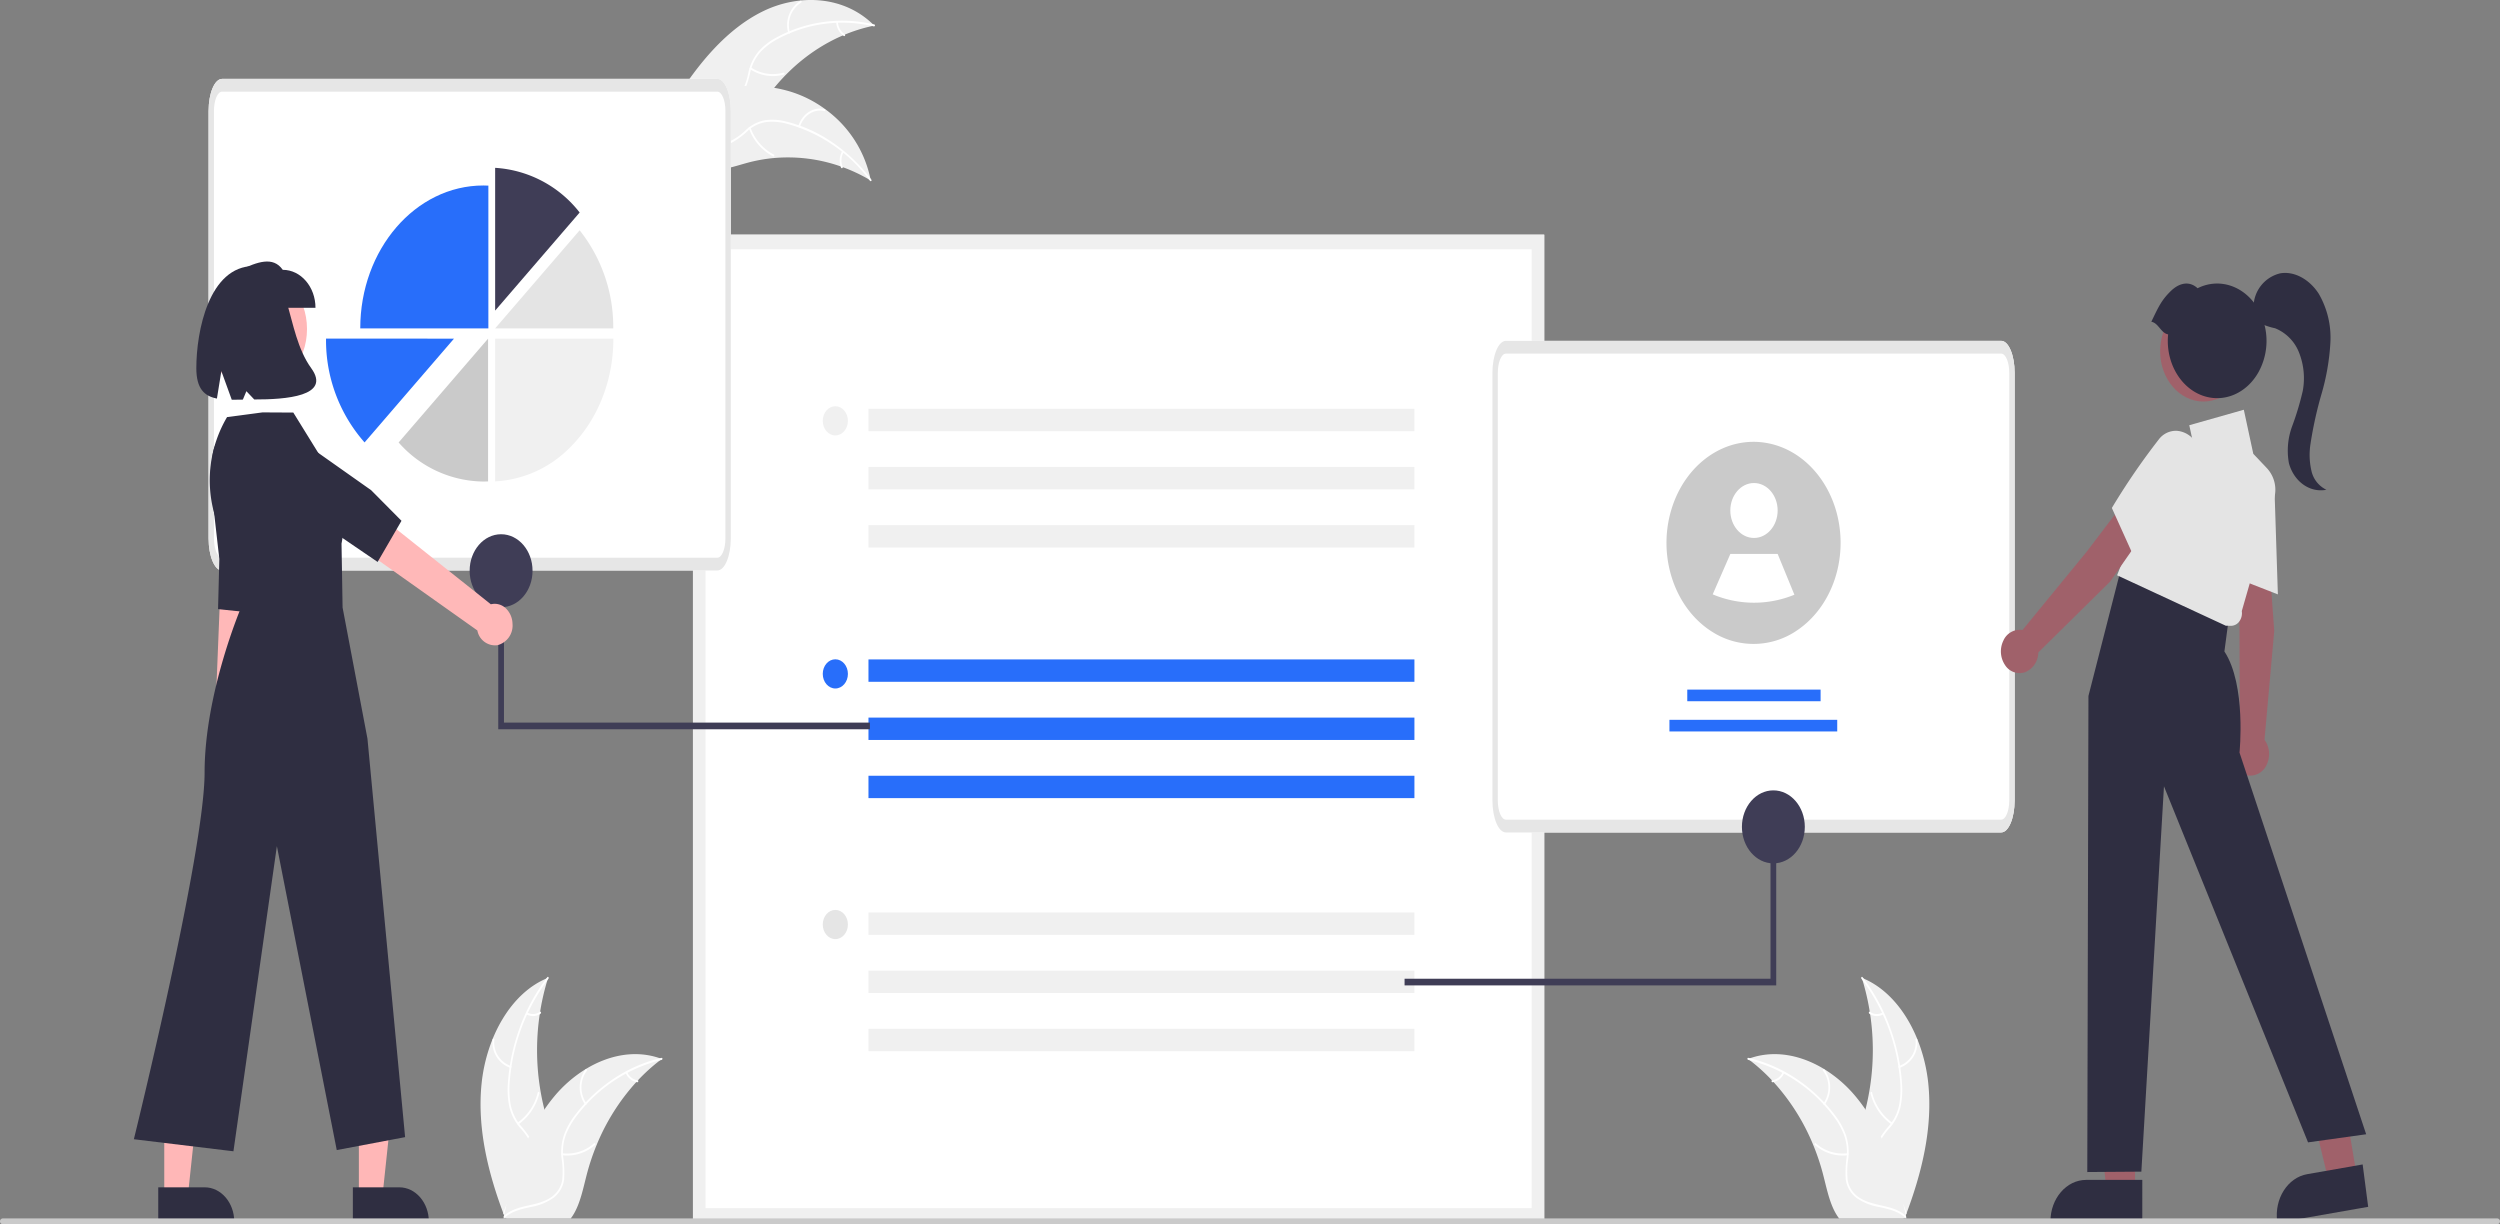<svg id="undraw_Customer_survey_re_v9cj" xmlns="http://www.w3.org/2000/svg" width="553.943" height="271.265" viewBox="0 0 553.943 271.265">
  <rect x="0" y="0" width="553.943" height="271.265" fill="#808080" stroke="none"/>
  <path id="Path_6658" data-name="Path 6658" d="M390.115,242.214c8.044-3.954,18.128-3.52,24.709,3.148-9.356,1.909-17.83,7.6-23.92,16.06-2.339,3.273-4.646,7.2-8.243,8.009a8.054,8.054,0,0,1-6.486-1.808,28.787,28.787,0,0,1-5-5.385l-.534-.23C375.788,253.813,382.071,246.169,390.115,242.214Z" transform="translate(-221.105 -239.691)" fill="#f0f0f0"/>
  <path id="Path_6659" data-name="Path 6659" d="M414.872,248.063a30.062,30.062,0,0,0-21.042,2.658,14.7,14.7,0,0,0-3.931,2.865A10.216,10.216,0,0,0,387.545,258a22.607,22.607,0,0,1-1.461,4.641,5.23,5.23,0,0,1-3.549,2.724,11.712,11.712,0,0,1-5.367-.413c-1.955-.486-3.978-1.026-5.965-.456-.241.069-.319-.369-.079-.437,3.457-.991,6.8,1.216,10.259,1.017a5.035,5.035,0,0,0,4.18-2.329,17.441,17.441,0,0,0,1.561-4.679,11.053,11.053,0,0,1,2.163-4.415,13.815,13.815,0,0,1,3.822-3.03,30.488,30.488,0,0,1,21.886-2.982C415.237,247.7,415.113,248.121,414.872,248.063Z" transform="translate(-221.253 -242.213)" fill="#fff"/>
  <path id="Path_6660" data-name="Path 6660" d="M415.663,247.028a6.362,6.362,0,0,1,2.714-7.09c.224-.124.4.274.176.4a5.893,5.893,0,0,0-2.513,6.6A.2.2,0,1,1,415.663,247.028Z" transform="translate(-241.018 -239.77)" fill="#fff"/>
  <path id="Path_6661" data-name="Path 6661" d="M400.784,262.869A8.749,8.749,0,0,0,407.968,264c.241-.068.319.37.079.438a9.1,9.1,0,0,1-7.473-1.2C400.357,263.1,400.569,262.729,400.784,262.869Z" transform="translate(-234.365 -247.91)" fill="#fff"/>
  <path id="Path_6662" data-name="Path 6662" d="M435.377,247.191a3.465,3.465,0,0,0,1.508,2.7c.218.138.006.511-.211.374A3.88,3.88,0,0,1,435,247.282a.233.233,0,0,1,.149-.264A.2.2,0,0,1,435.377,247.191Z" transform="translate(-249.703 -242.291)" fill="#fff"/>
  <path id="Path_6663" data-name="Path 6663" d="M413.624,290.16c-.138-.081-.276-.163-.417-.243a35.609,35.609,0,0,0-5.788-2.711c-.153-.059-.309-.115-.463-.169a35.253,35.253,0,0,0-14.849-1.844,34.373,34.373,0,0,0-5.913,1.076c-2.686.735-5.547,1.78-8.207,1.452a5.9,5.9,0,0,1-.826-.151l-7.13-14.311c0-.042-.007-.082-.009-.124l-.307-.556.3-.106c.057-.021.116-.039.173-.06.039-.013.077-.026.111-.04l.036-.011c.034-.014.067-.023.1-.036q.863-.292,1.732-.57s0,0,.007,0a50.62,50.62,0,0,1,13.518-2.539c.137,0,.276-.011.416-.009a32.463,32.463,0,0,1,6.123.417,29.172,29.172,0,0,1,3.3.753,25.777,25.777,0,0,1,7.946,3.938,25.38,25.38,0,0,1,10.054,15.35C413.562,289.831,413.594,289.993,413.624,290.16Z" transform="translate(-220.691 -250.168)" fill="#f0f0f0"/>
  <path id="Path_6664" data-name="Path 6664" d="M413.642,292a33.872,33.872,0,0,0-18.18-12.583,12.839,12.839,0,0,0-4.625-.46,7.856,7.856,0,0,0-4.169,1.879,17.548,17.548,0,0,1-3.574,2.684,4.559,4.559,0,0,1-4.247-.306,14.33,14.33,0,0,1-4.071-4.081c-1.309-1.754-2.644-3.6-4.526-4.533-.228-.113-.063-.517.164-.4,3.274,1.625,4.8,5.723,7.664,7.981a4.7,4.7,0,0,0,4.546,1.062A13.505,13.505,0,0,0,386.3,280.6a8.485,8.485,0,0,1,4.017-2.014,11.841,11.841,0,0,1,4.623.252,30.652,30.652,0,0,1,9.772,4.238,36.586,36.586,0,0,1,9.25,8.676A.2.2,0,0,1,413.642,292Z" transform="translate(-220.882 -251.937)" fill="#fff"/>
  <path id="Path_6665" data-name="Path 6665" d="M419.843,280.861c.891-2.747,3.365-4.341,5.844-3.764.243.057.177.5-.066.441-2.309-.542-4.613.95-5.43,3.515-.086.27-.434.077-.348-.191Z" transform="translate(-242.962 -252.931)" fill="#fff"/>
  <path id="Path_6666" data-name="Path 6666" d="M400.539,283.543a10.863,10.863,0,0,0,5.147,5.926c.228.114.063.518-.164.4a11.309,11.309,0,0,1-5.346-6.179.2.2,0,1,1,.362-.151Z" transform="translate(-234.221 -255.213)" fill="#fff"/>
  <path id="Path_6667" data-name="Path 6667" d="M437.23,291.856a3.869,3.869,0,0,0-.2,3.21.2.2,0,1,1-.362.151,4.338,4.338,0,0,1,.211-3.551.188.188,0,0,1,.256-.107.241.241,0,0,1,.092.3Z" transform="translate(-250.321 -258.101)" fill="#fff"/>
  <path id="Path_6668" data-name="Path 6668" d="M844,393.535h-6.312l-3-28.263H844Z" transform="translate(-370.925 -129.701)" fill="#a0616a"/>
  <path id="Path_6669" data-name="Path 6669" d="M939.568,654.572H919.213v-.3c0-5.078,3.547-9.2,7.922-9.2h12.433Z" transform="translate(-464.884 -383.635)" fill="#2f2e41"/>
  <path id="Path_6670" data-name="Path 6670" d="M929.638,388.792l-6.242,1.1-6.609-27.424,8.182-1.616Z" transform="translate(-407.411 -128.129)" fill="#a0616a"/>
  <path id="Path_6671" data-name="Path 6671" d="M1029.728,649.156l-20.126,3.531-.038-.3c-.654-5.022,2.323-9.708,6.649-10.467h0l12.292-2.157Z" transform="translate(-504.994 -381.75)" fill="#2f2e41"/>
  <path id="Path_6672" data-name="Path 6672" d="M566.473,539.254H377.849V320.309H566.473Z" transform="translate(-224.307 -268.317)" fill="#fff"/>
  <path id="Path_6673" data-name="Path 6673" d="M566.473,539.254H377.849V320.309H566.473Zm-185.838-3.235H563.687V323.544H380.636Z" transform="translate(-224.307 -268.317)" fill="#f0f0f0"/>
  <rect id="Rectangle_4132" data-name="Rectangle 4132" width="120.971" height="4.957" transform="translate(192.434 146.114)" fill="#286efa"/>
  <rect id="Rectangle_4133" data-name="Rectangle 4133" width="120.971" height="4.957" transform="translate(192.434 159.002)" fill="#286efa"/>
  <rect id="Rectangle_4134" data-name="Rectangle 4134" width="120.971" height="4.957" transform="translate(192.434 171.889)" fill="#286efa"/>
  <ellipse id="Ellipse_132" data-name="Ellipse 132" cx="2.787" cy="3.235" rx="2.787" ry="3.235" transform="translate(182.304 146.084)" fill="#286efa"/>
  <rect id="Rectangle_4135" data-name="Rectangle 4135" width="120.971" height="4.957" transform="translate(192.434 90.582)" fill="#f0f0f0"/>
  <rect id="Rectangle_4136" data-name="Rectangle 4136" width="120.971" height="4.957" transform="translate(192.434 103.469)" fill="#f0f0f0"/>
  <rect id="Rectangle_4137" data-name="Rectangle 4137" width="120.971" height="4.957" transform="translate(192.434 116.357)" fill="#f0f0f0"/>
  <ellipse id="Ellipse_133" data-name="Ellipse 133" cx="2.787" cy="3.235" rx="2.787" ry="3.235" transform="translate(182.304 90.012)" fill="#f0f0f0"/>
  <rect id="Rectangle_4138" data-name="Rectangle 4138" width="120.971" height="4.957" transform="translate(192.434 202.186)" fill="#f0f0f0"/>
  <rect id="Rectangle_4139" data-name="Rectangle 4139" width="120.971" height="4.957" transform="translate(192.434 215.073)" fill="#f0f0f0"/>
  <rect id="Rectangle_4140" data-name="Rectangle 4140" width="120.971" height="4.957" transform="translate(192.434 227.961)" fill="#f0f0f0"/>
  <ellipse id="Ellipse_134" data-name="Ellipse 134" cx="2.787" cy="3.235" rx="2.787" ry="3.235" transform="translate(182.304 201.616)" fill="#e5e5e5"/>
  <path id="Path_138" data-name="Path 138" d="M809.413,465.72H699.662c-1.644,0-2.977-3.169-2.979-7.075V363.871c0-3.906,1.335-7.068,2.979-7.075H809.413c1.644,0,2.977,3.169,2.979,7.075v94.773C812.39,462.55,811.055,465.715,809.413,465.72Z" transform="translate(-365.993 -281.272)" fill="#fff"/>
  <path id="Path_138-2" data-name="Path 138" d="M809.413,465.72H699.662c-1.644,0-2.977-3.169-2.979-7.075V363.871c0-3.906,1.335-7.068,2.979-7.075H809.413c1.644,0,2.977,3.169,2.979,7.075v94.773C812.39,462.55,811.055,465.715,809.413,465.72ZM699.662,359.626c-.987,0-1.786,1.9-1.788,4.245v94.773c0,2.343.8,4.243,1.788,4.245H809.413c.987,0,1.786-1.9,1.788-4.245V363.871c0-2.343-.8-4.243-1.788-4.245Z" transform="translate(-365.993 -281.272)" fill="#e6e6e6"/>
  <rect id="Rectangle_4141" data-name="Rectangle 4141" width="29.542" height="2.577" transform="translate(373.861 152.8)" fill="#286efa"/>
  <rect id="Rectangle_4142" data-name="Rectangle 4142" width="37.179" height="2.577" transform="translate(369.909 159.497)" fill="#286efa"/>
  <path id="Path_6674" data-name="Path 6674" d="M804.668,413.876c0,7.88-3.572,15.179-9.4,19.22a17,17,0,0,1-19.036.5l0,0c-8.3-5.193-12.156-16.6-9.1-26.956s12.11-16.64,21.416-14.845S804.668,402.927,804.668,413.876Z" transform="translate(-396.835 -293.59)" fill="#cacaca"/>
  <ellipse id="Ellipse_135" data-name="Ellipse 135" cx="5.244" cy="6.087" rx="5.244" ry="6.087" transform="translate(383.398 107.027)" fill="#fff"/>
  <path id="Path_6675" data-name="Path 6675" d="M802.623,439.046a23.519,23.519,0,0,1-18.1-.081l0,0,3.907-8.951h10.487Z" transform="translate(-405.027 -307.27)" fill="#fff"/>
  <path id="Path_6676" data-name="Path 6676" d="M560.144,315.471h82.35V273.559h-1.267V314H560.144Z" transform="translate(-248.922 -97.135)" fill="#3f3d56"/>
  <ellipse id="Ellipse_136" data-name="Ellipse 136" cx="6.968" cy="8.088" rx="6.968" ry="8.088" transform="translate(385.97 175.127)" fill="#3f3d56"/>
  <path id="Path_138-3" data-name="Path 138" d="M297.413,375.72H187.662c-1.644,0-2.977-3.169-2.979-7.075V273.871c0-3.906,1.335-7.068,2.979-7.075H297.413c1.644,0,2.977,3.169,2.979,7.075v94.773C300.39,372.55,299.055,375.715,297.413,375.72Z" transform="translate(-138.465 -249.315)" fill="#fff"/>
  <path id="Path_138-4" data-name="Path 138" d="M297.413,375.72H187.662c-1.644,0-2.977-3.169-2.979-7.075V273.871c0-3.906,1.335-7.068,2.979-7.075H297.413c1.644,0,2.977,3.169,2.979,7.075v94.773C300.39,372.55,299.055,375.715,297.413,375.72ZM187.662,269.626c-.987,0-1.786,1.9-1.788,4.245v94.773c0,2.343.8,4.243,1.788,4.245H297.413c.987,0,1.786-1.9,1.788-4.245V273.871c0-2.343-.8-4.243-1.788-4.245Z" transform="translate(-138.465 -249.315)" fill="#e6e6e6"/>
  <path id="Path_6677" data-name="Path 6677" d="M317.687,307.255a25.735,25.735,0,0,0-18.724-9.9v31.634Z" transform="translate(-189.25 -260.167)" fill="#3f3d56"/>
  <path id="Path_6678" data-name="Path 6678" d="M317.687,318.813l-18.724,21.734h26.168A34.447,34.447,0,0,0,317.687,318.813Z" transform="translate(-189.25 -267.785)" fill="#e4e4e4"/>
  <path id="Path_6679" data-name="Path 6679" d="M325.158,356.038a36.711,36.711,0,0,1-.469,5.877c-.024.153-.05.305-.077.457a34.624,34.624,0,0,1-3.157,9.6c-.08.16-.162.319-.244.476v0a31.068,31.068,0,0,1-5.477,7.521c-.107.108-.213.215-.321.319a25.149,25.149,0,0,1-16.451,7.379V356.038Z" transform="translate(-189.25 -281.003)" fill="#f0f0f0"/>
  <path id="Path_6680" data-name="Path 6680" d="M279.21,387.7c.362,0,.722-.011,1.081-.027V356.037l-19.82,23.006A25.3,25.3,0,0,0,279.21,387.7Z" transform="translate(-172.145 -281.003)" fill="#cacaca"/>
  <path id="Path_6681" data-name="Path 6681" d="M272.448,303.419c-15.065,0-27.277,14.176-27.277,31.662h28.387V303.448C273.189,303.43,272.82,303.419,272.448,303.419Z" transform="translate(-165.346 -262.319)" fill="#286efa"/>
  <path id="Path_6682" data-name="Path 6682" d="M259.87,356.038l-5.735,6.657-.188.218,0,0-5,5.8-.19.221-5.4,6.272-.19.221v0l-3.11,3.608a34.163,34.163,0,0,1-8.538-23.005Z" transform="translate(-159.275 -281.003)" fill="#286efa"/>
  <path id="Path_6683" data-name="Path 6683" d="M281.048,227.471H198.7V185.559h1.267V226h81.083Z" transform="translate(-88.299 -65.888)" fill="#3f3d56"/>
  <ellipse id="Ellipse_137" data-name="Ellipse 137" cx="6.968" cy="8.088" rx="6.968" ry="8.088" transform="translate(104.063 118.374)" fill="#3f3d56"/>
  <path id="Path_6684" data-name="Path 6684" d="M999.768,431.608l-7.009,2.132.466,13.19.058,24.015a5.216,5.216,0,0,0-1.669,5.1,4.425,4.425,0,0,0,3.51,3.631,4.027,4.027,0,0,0,4.175-2.51,5.435,5.435,0,0,0-.53-5.423l2.154-24.1Z" transform="translate(-497.005 -307.836)" fill="#a0616a"/>
  <path id="Path_6685" data-name="Path 6685" d="M1000.5,427.671l-10.245-4-.024-.179a177.378,177.378,0,0,1-1.5-19.1,6.4,6.4,0,0,1,1.7-4.578,4.792,4.792,0,0,1,5.79-1.081,6.688,6.688,0,0,1,3.537,5.906Z" transform="translate(-495.776 -295.968)" fill="#e4e4e4"/>
  <path id="Path_6686" data-name="Path 6686" d="M957.078,439.6l-15.67-4.708-7.243,28.316L933.908,568.7l11.983-.087,5.009-85.38,31.924,78.893L995.7,560.33l-28.062-84.571s1.545-14.942-3.347-22.413l1.03-7.77Z" transform="translate(-471.414 -309.003)" fill="#2f2e41"/>
  <path id="Path_6687" data-name="Path 6687" d="M971.065,428.344l-1.186-.022L945.8,417.15l11.521-29.783,5.47,1.154-1-4.623,12.085-3.429,2.1,9.763,3.1,3.274a7.032,7.032,0,0,1,1.5,6.684l-7.148,24.89a3.126,3.126,0,0,1-.535,2.273A2.29,2.29,0,0,1,971.065,428.344Z" transform="translate(-476.698 -289.678)" fill="#e4e4e4"/>
  <path id="Path_6688" data-name="Path 6688" d="M932.361,417.876l-6.335-4.081L918.51,423.7l-14.256,17.4a3.984,3.984,0,0,0-4.244,2.35,5.447,5.447,0,0,0,.376,5.44,3.809,3.809,0,0,0,4.512,1.535,4.767,4.767,0,0,0,2.846-4.345l15.907-15.694Z" transform="translate(-456.104 -301.511)" fill="#a0616a"/>
  <path id="Path_6689" data-name="Path 6689" d="M948.716,415.914,943.7,404.8l.089-.149a152.492,152.492,0,0,1,10.289-15.01,4.792,4.792,0,0,1,3.955-1.945,5.438,5.438,0,0,1,4.829,3.863,7.485,7.485,0,0,1-.959,7.106Z" transform="translate(-475.763 -292.244)" fill="#e4e4e4"/>
  <ellipse id="Ellipse_138" data-name="Ellipse 138" cx="9.602" cy="11.146" rx="9.602" ry="11.146" transform="translate(478.636 66.682)" fill="#a0616a"/>
  <path id="Path_6690" data-name="Path 6690" d="M959.446,345.575c1.615-3.356,2.233-4.757,4.315-6.8,1.841-1.8,4.106-2.335,5.932-.625,4.437-2.225,9.607-.806,12.716,3.49a14.345,14.345,0,0,1,.764,15.141c-2.655,4.689-7.647,6.8-12.277,5.19s-7.8-6.555-7.8-12.165q0-.72.075-1.436C961.58,348.113,961.034,345.834,959.446,345.575Z" transform="translate(-482.763 -274.282)" fill="#2f2e41"/>
  <path id="Path_6691" data-name="Path 6691" d="M190.681,467.767a4.258,4.258,0,0,0,1.705-2.939,4.665,4.665,0,0,0-.846-3.4l4.688-54.6-7.828.6-2.168,53.767a4.722,4.722,0,0,0-.292,5.582,3.3,3.3,0,0,0,4.741.994Z" transform="translate(-138.68 -299.036)" fill="#ffb8b8"/>
  <path id="Path_6692" data-name="Path 6692" d="M185.279,397.538l2.052,18.1-.285,11.1,8.609.915,1.725-9.229.951-24.432c.149-3.823-2.274-7.129-5.549-7.571h0c-3.408-.46-6.5,2.339-6.953,6.286Z" transform="translate(-138.731 -291.774)" fill="#2f2e41"/>
  <path id="Path_6693" data-name="Path 6693" d="M143.118,398.125h5.222l2.484-23.381h-7.707Z" transform="translate(-63.6 -133.064)" fill="#ffb7b7"/>
  <path id="Path_6694" data-name="Path 6694" d="M242.221,647.62h10.285c3.619,0,6.554,3.406,6.554,7.607v.248H242.222Z" transform="translate(-164.035 -384.538)" fill="#2f2e41"/>
  <path id="Path_6695" data-name="Path 6695" d="M65.507,398.125h5.222l2.484-23.381H65.506Z" transform="translate(-29.11 -133.064)" fill="#ffb7b7"/>
  <path id="Path_6696" data-name="Path 6696" d="M164.61,647.62h10.285c3.619,0,6.554,3.406,6.554,7.607v.248H164.61Z" transform="translate(-129.545 -384.538)" fill="#2f2e41"/>
  <ellipse id="Ellipse_139" data-name="Ellipse 139" cx="11.322" cy="13.142" rx="11.322" ry="13.142" transform="translate(45.382 59.757)" fill="#ffb8b8"/>
  <path id="Path_6697" data-name="Path 6697" d="M183.39,381.378l-7.857,1.042h0a27.571,27.571,0,0,0-2.674,21.916l5.929,19.908s-8.23,19.152-8.23,36.933-15.674,81.252-15.674,81.252l22.063,2.671,9.627-67.614,13.266,67.342,15.145-2.862-8.341-88.292-5.512-29.061-.235-14.172s2.344-10.634-3.522-17.443l-7.161-11.583Z" transform="translate(-125.223 -290.001)" fill="#2f2e41"/>
  <path id="Path_6698" data-name="Path 6698" d="M264.978,432.893a4.856,4.856,0,0,0-1.534-3.449,3.539,3.539,0,0,0-3.263-.849l-42.728-33.985-3.624,9.047,43.363,30.736a3.993,3.993,0,0,0,4.467,3.265,4.5,4.5,0,0,0,3.319-4.764Z" transform="translate(-151.418 -294.699)" fill="#ffb8b8"/>
  <path id="Path_6699" data-name="Path 6699" d="M201.7,402.293l16.067,7.246L226.8,415.7l5.291-9.119-6.73-6.785L205.637,385.87c-3.086-2.179-7.1-1.218-9.19,2.2h0a8.853,8.853,0,0,0,1.542,11.064Z" transform="translate(-143.129 -291.182)" fill="#2f2e41"/>
  <path id="Path_6700" data-name="Path 6700" d="M214.005,339.8H197.367v-8.418c3.652-1.684,7.225-3.116,9.386,0,4.005,0,7.252,3.769,7.252,8.418Z" transform="translate(-144.103 -271.596)" fill="#2f2e41"/>
  <path id="Path_6701" data-name="Path 6701" d="M192.527,331.092c-9.946.051-12.731,14.472-12.731,22.636,0,4.553,1.774,6.182,4.562,6.733l.984-6.094,2.306,6.357c.783,0,1.606-.013,2.458-.031l.782-1.868,1.743,1.835c6.982.012,17.129-.712,12.626-6.93C199.225,345.4,201.2,331.047,192.527,331.092Z" transform="translate(-136.294 -272.146)" fill="#2f2e41"/>
  <path id="Path_6702" data-name="Path 6702" d="M1012.874,377.253a15.661,15.661,0,0,1-.192-5.919,85.636,85.636,0,0,1,2.462-11.128,50.677,50.677,0,0,0,1.94-11.244,19.389,19.389,0,0,0-2.574-10.882c-1.969-3.079-5.324-5.1-8.589-4.517a7.7,7.7,0,0,0-5.86,7.443,3.021,3.021,0,0,0,1.19,3.47,14.251,14.251,0,0,0,3.571,1.241,9.542,9.542,0,0,1,5.366,5.512,15.429,15.429,0,0,1,.778,8.369,62.9,62.9,0,0,1-2.365,7.868,15.578,15.578,0,0,0-.7,8.167c1.119,4.087,4.662,6.592,8.3,5.873A6.1,6.1,0,0,1,1012.874,377.253Z" transform="translate(-500.726 -272.987)" fill="#2f2e41"/>
  <path id="Path_6703" data-name="Path 6703" d="M654.888,659.6H102.056a.652.652,0,0,1,0-1.29H654.888a.652.652,0,0,1,0,1.29Z" transform="translate(-101.5 -388.334)" fill="#cacaca"/>
  <path id="Path_6704" data-name="Path 6704" d="M856.9,598.892c-1.078-10.063-6.451-19.977-14.718-23.252a53.8,53.8,0,0,1,0,32.076c-1.27,3.989-3.041,8.272-1.846,12.292a9.951,9.951,0,0,0,4.6,5.612,24.089,24.089,0,0,0,6.518,2.326l.439.421C855.42,619.1,857.975,608.954,856.9,598.892Z" transform="translate(-429.653 -358.979)" fill="#f0f0f0"/>
  <path id="Path_6705" data-name="Path 6705" d="M843.784,575.713a43.243,43.243,0,0,1,8.552,22.474,19.918,19.918,0,0,1-.168,5.384,10.442,10.442,0,0,1-2.113,4.575,20.028,20.028,0,0,0-2.729,3.792,6.922,6.922,0,0,0-.254,4.93,16.052,16.052,0,0,0,3,5.186,15.757,15.757,0,0,1,3.327,5.765c.069.276.435.136.366-.14-.992-3.969-4.311-6.224-5.894-9.8a6.99,6.99,0,0,1-.356-5.366,15.651,15.651,0,0,1,2.708-3.911,11.006,11.006,0,0,0,2.21-4.384,18.379,18.379,0,0,0,.346-5.357,43.957,43.957,0,0,0-2.438-11.773,42.106,42.106,0,0,0-6.3-11.711C843.874,575.164,843.62,575.5,843.784,575.713Z" transform="translate(-431.34 -358.862)" fill="#fff"/>
  <path id="Path_6706" data-name="Path 6706" d="M858.831,603.021a5.96,5.96,0,0,0,3.929-6.276.194.194,0,1,0-.385.022,5.514,5.514,0,0,1-3.665,5.829C858.469,602.663,858.591,603.087,858.831,603.021Z" transform="translate(-437.938 -366.401)" fill="#fff"/>
  <path id="Path_6707" data-name="Path 6707" d="M852.254,621.64a11.463,11.463,0,0,1-4.443-6.65c-.07-.276-.435-.136-.366.14a11.913,11.913,0,0,0,4.635,6.909C852.294,622.186,852.466,621.786,852.254,621.64Z" transform="translate(-432.987 -372.898)" fill="#fff"/>
  <path id="Path_6708" data-name="Path 6708" d="M849.829,587.468a2.572,2.572,0,0,1-2.769-.163c-.212-.15-.384.25-.173.4a2.881,2.881,0,0,0,3.063.188.241.241,0,0,0,.122-.282.189.189,0,0,0-.243-.142Z" transform="translate(-432.7 -363.11)" fill="#fff"/>
  <path id="Path_6709" data-name="Path 6709" d="M798.616,602.92c.13.1.26.2.39.3a39.9,39.9,0,0,1,4.92,4.458c.12.125.24.253.357.381a47.417,47.417,0,0,1,8.809,14,50.4,50.4,0,0,1,2.158,6.48c.8,3.067,1.449,6.465,3.025,8.973a7.712,7.712,0,0,0,.526.754h14.243c.032-.019.065-.034.1-.053l.569.03c-.023-.117-.049-.238-.072-.354-.013-.068-.029-.136-.042-.2-.01-.045-.02-.09-.026-.132,0-.015-.006-.03-.01-.042-.007-.041-.016-.079-.023-.117q-.214-1.013-.442-2.025s0,0,0-.008a74.187,74.187,0,0,0-4.874-14.854c-.065-.14-.13-.283-.2-.422a44.812,44.812,0,0,0-3.376-5.944q-1.042-1.533-2.213-2.938a28.408,28.408,0,0,0-6.915-6.012c-5.108-3.131-11.022-4.33-16.482-2.418C798.892,602.818,798.756,602.867,798.616,602.92Z" transform="translate(-411.292 -368.286)" fill="#f0f0f0"/>
  <path id="Path_6710" data-name="Path 6710" d="M798.54,603.586a33.484,33.484,0,0,1,18.486,11.967,17.475,17.475,0,0,1,2.658,4.417,11.3,11.3,0,0,1,.685,5.129,23.654,23.654,0,0,0-.213,4.935,6.16,6.16,0,0,0,2.354,4.114,12.335,12.335,0,0,0,5.082,2.048c1.963.437,4.008.855,5.647,2.278.2.172.417-.2.219-.367-2.851-2.476-6.671-1.957-9.789-3.705a5.911,5.911,0,0,1-3.068-4.036,18.345,18.345,0,0,1,.134-5.015,12.107,12.107,0,0,0-.509-5.044,16.391,16.391,0,0,0-2.5-4.519,35.018,35.018,0,0,0-8.053-7.7,32.264,32.264,0,0,0-11.1-4.951C798.327,603.084,798.3,603.531,798.54,603.586Z" transform="translate(-411.184 -368.742)" fill="#fff"/>
  <path id="Path_6711" data-name="Path 6711" d="M828.9,614.841a6.74,6.74,0,0,0-.118-7.757c-.164-.215-.46.071-.3.287a6.239,6.239,0,0,1,.1,7.216C828.427,614.809,828.744,615.062,828.9,614.841Z" transform="translate(-424.545 -370.118)" fill="#fff"/>
  <path id="Path_6712" data-name="Path 6712" d="M832.417,634.684a8.964,8.964,0,0,1-7-2.205c-.2-.172-.418.2-.219.367a9.32,9.32,0,0,0,7.285,2.278C832.732,635.091,832.662,634.652,832.417,634.684Z" transform="translate(-423.071 -379.146)" fill="#fff"/>
  <path id="Path_6713" data-name="Path 6713" d="M810.456,608a2.954,2.954,0,0,1-2.3,1.8c-.247.028-.176.468.069.44a3.307,3.307,0,0,0,2.543-1.99.256.256,0,0,0-.049-.311.177.177,0,0,0-.268.056Z" transform="translate(-415.465 -370.436)" fill="#fff"/>
  <path id="Path_6714" data-name="Path 6714" d="M293.394,598.892c1.078-10.063,6.451-19.977,14.718-23.252a53.8,53.8,0,0,0,0,32.076c1.27,3.989,3.041,8.272,1.846,12.292a9.951,9.951,0,0,1-4.6,5.612,24.09,24.09,0,0,1-6.518,2.326l-.439.421C294.871,619.1,292.316,608.954,293.394,598.892Z" transform="translate(-186.665 -358.979)" fill="#f0f0f0"/>
  <path id="Path_6715" data-name="Path 6715" d="M312.247,575.713a43.244,43.244,0,0,0-8.552,22.474,19.919,19.919,0,0,0,.168,5.384,10.443,10.443,0,0,0,2.113,4.575,20.022,20.022,0,0,1,2.73,3.792,6.922,6.922,0,0,1,.254,4.93,16.053,16.053,0,0,1-3,5.186,15.758,15.758,0,0,0-3.327,5.765c-.069.276-.435.136-.366-.14.992-3.969,4.311-6.224,5.894-9.8a6.99,6.99,0,0,0,.356-5.366,15.654,15.654,0,0,0-2.708-3.911,11.005,11.005,0,0,1-2.21-4.384,18.378,18.378,0,0,1-.346-5.357,43.956,43.956,0,0,1,2.438-11.773,42.106,42.106,0,0,1,6.3-11.711c.165-.214.418.123.255.335Z" transform="translate(-190.717 -358.862)" fill="#fff"/>
  <path id="Path_6716" data-name="Path 6716" d="M301.871,603.021a5.96,5.96,0,0,1-3.929-6.276.194.194,0,1,1,.385.022,5.514,5.514,0,0,0,3.665,5.829C302.233,602.663,302.111,603.087,301.871,603.021Z" transform="translate(-188.791 -366.401)" fill="#fff"/>
  <path id="Path_6717" data-name="Path 6717" d="M307.873,621.64a11.462,11.462,0,0,0,4.442-6.65c.07-.276.435-.136.366.14a11.913,11.913,0,0,1-4.635,6.909c-.214.147-.386-.253-.173-.4Z" transform="translate(-193.167 -372.898)" fill="#fff"/>
  <path id="Path_6718" data-name="Path 6718" d="M311.6,587.468a2.572,2.572,0,0,0,2.769-.163c.212-.15.384.25.173.4a2.881,2.881,0,0,1-3.063.188.241.241,0,0,1-.122-.282.189.189,0,0,1,.243-.142Z" transform="translate(-194.754 -363.11)" fill="#fff"/>
  <path id="Path_6719" data-name="Path 6719" d="M337.372,602.92c-.13.1-.26.2-.39.3a39.905,39.905,0,0,0-4.92,4.458c-.12.124-.241.253-.358.381a47.416,47.416,0,0,0-8.809,14,50.414,50.414,0,0,0-2.158,6.48c-.8,3.066-1.449,6.465-3.025,8.973a7.727,7.727,0,0,1-.526.754H302.944c-.032-.019-.065-.034-.1-.053l-.569.03c.023-.117.049-.238.072-.354.013-.068.029-.136.042-.2.01-.045.02-.09.026-.132,0-.015.007-.03.01-.042.007-.041.016-.079.023-.117q.214-1.013.442-2.025s0,0,0-.008a74.189,74.189,0,0,1,4.874-14.854c.065-.14.13-.283.2-.422a44.817,44.817,0,0,1,3.376-5.944q1.042-1.533,2.213-2.938a28.408,28.408,0,0,1,6.915-6.012c5.108-3.131,11.022-4.33,16.482-2.418C337.1,602.818,337.232,602.867,337.372,602.92Z" transform="translate(-190.724 -368.286)" fill="#f0f0f0"/>
  <path id="Path_6720" data-name="Path 6720" d="M337.393,603.586a33.484,33.484,0,0,0-18.486,11.967,17.472,17.472,0,0,0-2.658,4.417,11.294,11.294,0,0,0-.685,5.129,23.652,23.652,0,0,1,.213,4.935,6.159,6.159,0,0,1-2.354,4.114,12.333,12.333,0,0,1-5.082,2.047c-1.963.437-4.008.855-5.647,2.278-.2.173-.417-.2-.219-.367,2.851-2.476,6.671-1.957,9.789-3.7a5.91,5.91,0,0,0,3.068-4.036,18.346,18.346,0,0,0-.134-5.015,12.105,12.105,0,0,1,.509-5.044,16.392,16.392,0,0,1,2.5-4.519,35.02,35.02,0,0,1,8.053-7.7,32.262,32.262,0,0,1,11.1-4.951c.242-.056.27.39.03.446Z" transform="translate(-190.776 -368.742)" fill="#fff"/>
  <path id="Path_6721" data-name="Path 6721" d="M333.851,614.842a6.74,6.74,0,0,1,.118-7.757c.164-.215.46.071.3.287a6.239,6.239,0,0,0-.1,7.215C334.326,614.809,334.009,615.062,333.851,614.842Z" transform="translate(-204.235 -370.118)" fill="#fff"/>
  <path id="Path_6722" data-name="Path 6722" d="M325.628,634.684a8.964,8.964,0,0,0,7-2.205c.2-.172.418.2.219.367a9.32,9.32,0,0,1-7.285,2.278c-.247-.032-.177-.471.069-.44Z" transform="translate(-201.001 -379.146)" fill="#fff"/>
  <path id="Path_6723" data-name="Path 6723" d="M351.364,608a2.954,2.954,0,0,0,2.3,1.8c.247.028.177.468-.069.44a3.307,3.307,0,0,1-2.543-1.99.256.256,0,0,1,.049-.311.177.177,0,0,1,.268.057Z" transform="translate(-212.382 -370.435)" fill="#fff"/>
</svg>
